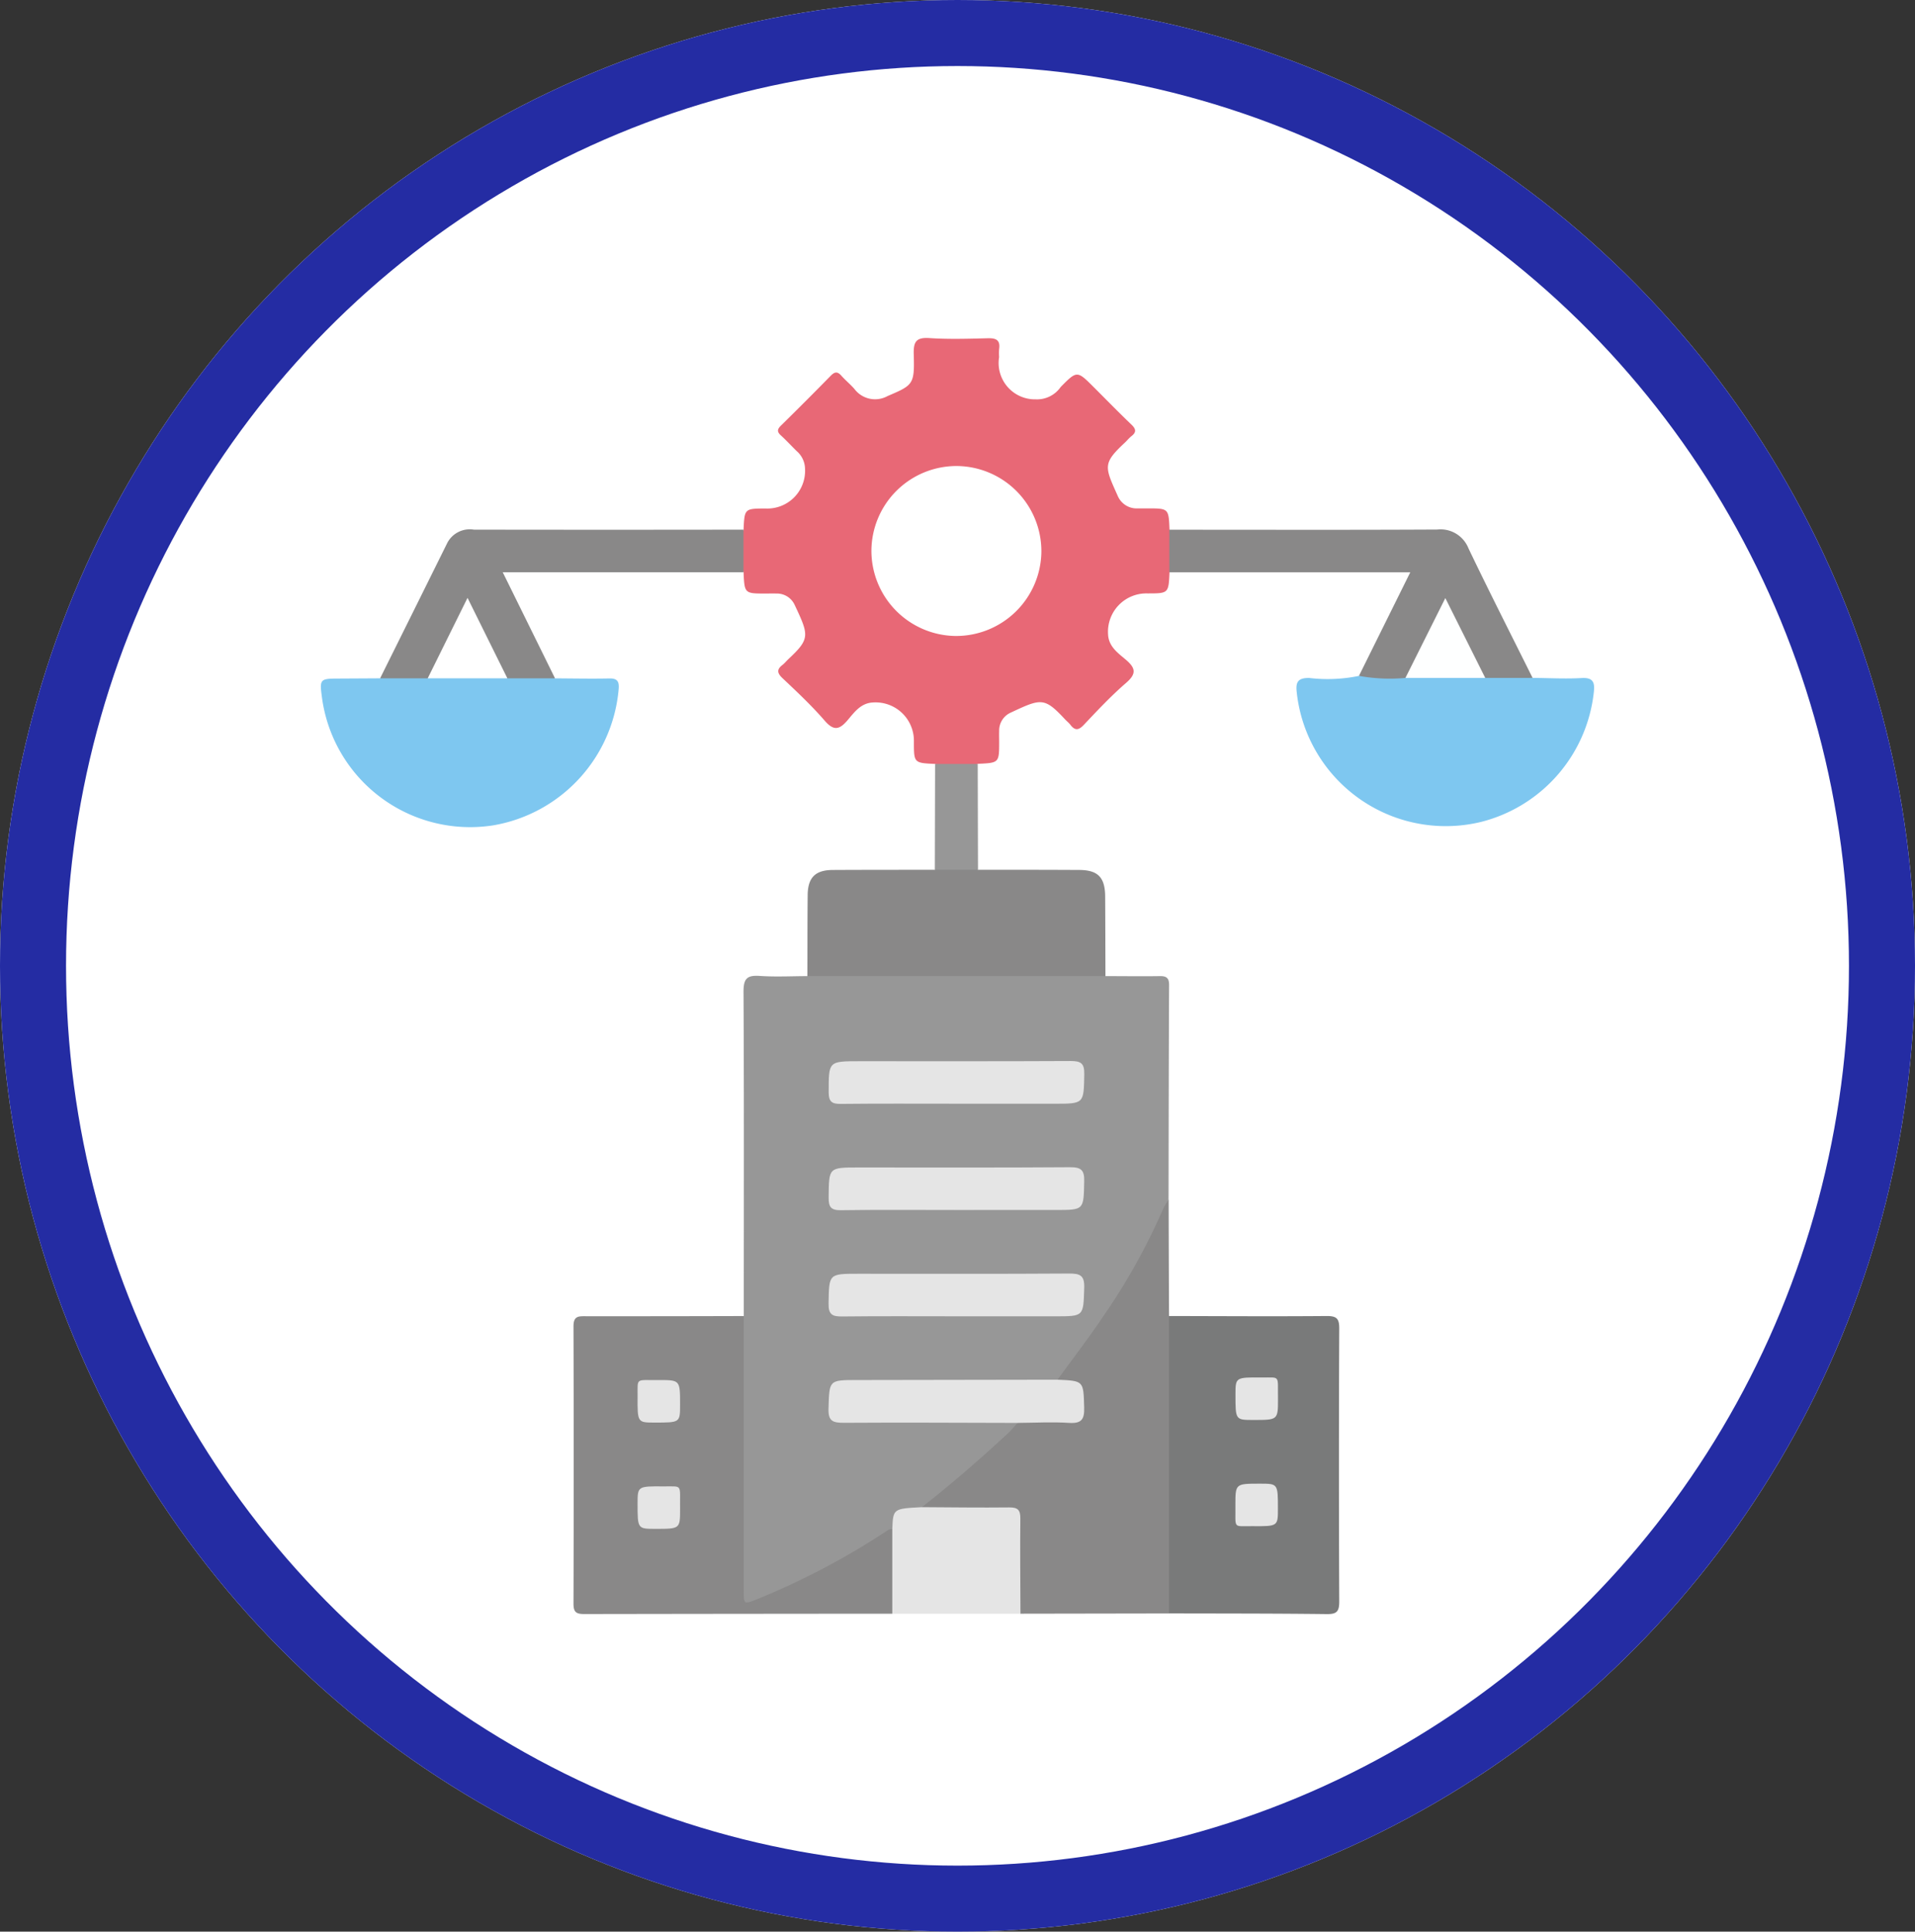 <svg xmlns="http://www.w3.org/2000/svg" width="116" height="117" viewBox="0 0 116 117">
  <rect x="0" y="0" width="116" height="117" fill="#333333" stroke="none"/>
  <g id="Grupo_124524" data-name="Grupo 124524" transform="translate(-1140 -2133)">
    <g id="Elipse_6007" data-name="Elipse 6007" transform="translate(1140 2133)" fill="#fff" stroke="#242ca3" stroke-width="4">
      <ellipse cx="58" cy="58.5" rx="58" ry="58.5" stroke="none"/>
      <ellipse cx="58" cy="58.5" rx="56" ry="56.5" fill="none"/>
    </g>
    <g id="Grupo_124523" data-name="Grupo 124523" transform="translate(7828.765 4110.771)">
      <path id="Trazado_190111" data-name="Trazado 190111" d="M-6551.077-1757.963c0-6.55.019-13.1-.017-19.651,0-.8.224-1,.981-.95.958.066,1.924.014,2.887.012a1.542,1.542,0,0,1,1.07-.255q7.958-.007,15.916,0a1.541,1.541,0,0,1,1.07.255c1.1,0,2.194.016,3.29,0,.4-.007.567.108.565.541-.021,4.332-.025,8.665-.033,13a25.985,25.985,0,0,1-3.181,6.256,36.334,36.334,0,0,1-3.087,4.286,1.292,1.292,0,0,1-.738.582,24.328,24.328,0,0,1-2.886.056c-3.1.01-6.2,0-9.307.006a1.145,1.145,0,0,0-1.042,1.778c.212.39.606.282.934.284,2.889.012,5.777,0,8.666.008a5.726,5.726,0,0,1,1.2.059c.6.216.273.532.05.774a31.531,31.531,0,0,1-2.359,2.175,18.367,18.367,0,0,1-3.3,2.541c-.106.016.029.029-.075.017a1.234,1.234,0,0,0-1.559,1.212,38.3,38.3,0,0,1-8.343,4.456c-.589.231-.832.037-.912-.6a3.778,3.778,0,0,1-.018-.482q0-7.638,0-15.275A1.544,1.544,0,0,1-6551.077-1757.963Z" transform="translate(-92.633 -140.096)" fill="#979797"/>
      <path id="Trazado_190112" data-name="Trazado 190112" d="M-6539.658-1931.5c-1.283-.058-1.283-.058-1.284-1.35a2.323,2.323,0,0,0-2.486-2.372c-.736.037-1.127.6-1.53,1.073-.511.6-.854.65-1.4.015-.787-.908-1.671-1.736-2.546-2.562-.344-.325-.34-.544.018-.815.126-.1.225-.228.342-.338,1.327-1.24,1.246-1.439.376-3.29a1.182,1.182,0,0,0-1.1-.681c-.214-.008-.428,0-.643,0-1.291,0-1.291,0-1.349-1.285a3.33,3.33,0,0,1,0-2.58c.058-1.284.058-1.284,1.353-1.285a2.287,2.287,0,0,0,2.37-2.417,1.444,1.444,0,0,0-.5-1.056c-.325-.319-.635-.655-.971-.963-.235-.216-.211-.368.01-.585q1.521-1.493,3.014-3.017c.241-.247.41-.276.646-.009s.543.52.789.8a1.565,1.565,0,0,0,2.012.435c1.554-.665,1.639-.7,1.586-2.524-.022-.747.129-1.042.946-.987,1.175.078,2.36.041,3.539.01.5-.013.768.107.686.659a3.378,3.378,0,0,0,0,.482,2.2,2.2,0,0,0,2.218,2.559,1.746,1.746,0,0,0,1.514-.751c.989-1,.993-.993,2,.013.759.758,1.507,1.527,2.283,2.268.277.265.313.459,0,.7-.146.116-.265.267-.4.394-1.36,1.268-1.221,1.456-.431,3.221a1.243,1.243,0,0,0,1.222.76h.563c1.3,0,1.3,0,1.353,1.285a3.325,3.325,0,0,1,0,2.58c-.058,1.285-.058,1.285-1.349,1.285a2.324,2.324,0,0,0-2.373,2.486c.036.736.6,1.125,1.075,1.528.6.511.654.854.016,1.406-.909.786-1.737,1.671-2.564,2.546-.324.342-.543.343-.816-.015-.1-.126-.229-.225-.337-.343-1.246-1.337-1.439-1.244-3.289-.379a1.183,1.183,0,0,0-.682,1.1c-.008.214,0,.428,0,.642,0,1.292,0,1.292-1.284,1.35A3.333,3.333,0,0,1-6539.658-1931.5Z" transform="translate(-92.464 0)" fill="#e86876"/>
      <path id="Trazado_190113" data-name="Trazado 190113" d="M-6587.854-1681.884q0,8.27,0,16.54c0,.981-.013.937.922.565a45.182,45.182,0,0,0,7.838-4.155.721.721,0,0,1,.231-.054.873.873,0,0,1,.265.725c.025,1.225.022,2.451,0,3.676a1,1,0,0,1-.266.733q-9.328.005-18.658.02c-.478,0-.646-.112-.646-.623q.026-8.4,0-16.809c0-.625.306-.608.74-.607Q-6592.639-1681.869-6587.854-1681.884Z" transform="translate(-55.858 -216.175)" fill="#898888"/>
      <path id="Trazado_190114" data-name="Trazado 190114" d="M-6431.439-1681.887c3.186.005,6.371.027,9.556,0,.6,0,.756.156.754.756q-.036,8.272,0,16.543c0,.6-.153.762-.755.755-3.185-.039-6.37-.032-9.556-.041a1.368,1.368,0,0,1-.261-1.06q-.011-7.948,0-15.9A1.346,1.346,0,0,1-6431.439-1681.887Z" transform="translate(-186.512 -216.173)" fill="#797a7a"/>
      <path id="Trazado_190115" data-name="Trazado 190115" d="M-6485.083-1707.624v18.015l-9,.015a1.467,1.467,0,0,1-.27-1.133c-.01-1.387-.021-2.775,0-4.161.012-.66-.25-.9-.9-.885-1.253.025-2.507.017-3.761,0-.365,0-.758.052-1.044-.273,1.8-1.408,3.522-2.905,5.2-4.459.214-.2.4-.429.6-.646.24-.284.577-.243.891-.253.561-.017,1.122,0,1.683-.006,1.1,0,1.58-.749,1.154-1.771-.1-.245-.29-.285-.5-.319-.284-.044-.6,0-.809-.268.905-1.247,1.847-2.469,2.708-3.746a38.5,38.5,0,0,0,3.7-6.619,4.394,4.394,0,0,1,.324-.544Q-6485.1-1711.151-6485.083-1707.624Z" transform="translate(-132.868 -190.435)" fill="#898888"/>
      <path id="Trazado_190116" data-name="Trazado 190116" d="M-6655.146-1862.4c1.1.005,2.2.029,3.293.006.479-.01.6.185.565.622a9.177,9.177,0,0,1-7.593,8.274,9.057,9.057,0,0,1-10.4-7.889c-.125-.924-.055-.995.89-1l2.65-.015c.937-.441,1.928-.163,2.894-.226,1.6-.018,3.2-.025,4.8,0C-6657.082-1862.566-6656.085-1862.846-6655.146-1862.4Z" transform="translate(0 -74.283)" fill="#7ec7f0"/>
      <path id="Trazado_190117" data-name="Trazado 190117" d="M-6380.276-1862.415c.991.008,1.985.066,2.972.009.718-.042.8.293.735.86a9.12,9.12,0,0,1-6.824,7.853,9.08,9.08,0,0,1-11.173-7.865c-.064-.586.057-.858.75-.853a9.414,9.414,0,0,0,3.019-.125,18.346,18.346,0,0,1,2.851-.074q2.385-.038,4.769,0A8.305,8.305,0,0,1-6380.276-1862.415Z" transform="translate(-215.652 -74.296)" fill="#7ec7f0"/>
      <path id="Trazado_190118" data-name="Trazado 190118" d="M-6514.265-1802.136h-18.055c.005-1.634,0-3.269.017-4.9.008-1.064.458-1.521,1.513-1.528,2.063-.011,4.127-.009,6.19-.012a3.22,3.22,0,0,1,2.614,0c2.036,0,4.072,0,6.109.011,1.155,0,1.588.444,1.595,1.61C-6514.272-1805.351-6514.27-1803.743-6514.265-1802.136Z" transform="translate(-107.538 -116.513)" fill="#898888"/>
      <path id="Trazado_190119" data-name="Trazado 190119" d="M-6642.056-1894.321h-2.886c-.38-.171-.491-.546-.658-.875-.565-1.11-1.108-2.233-1.755-3.5-.647,1.272-1.189,2.394-1.754,3.5-.167.329-.279.7-.659.875h-2.883q2.038-4.1,4.072-8.206a1.536,1.536,0,0,1,1.61-.8q8.165.013,16.329,0v2.58h-14.584Z" transform="translate(-13.089 -42.364)" fill="#898888"/>
      <path id="Trazado_190120" data-name="Trazado 190120" d="M-6416.083-1894.38a10.486,10.486,0,0,1-2.814-.124l3.109-6.273h-14.594v-2.58c5.412,0,10.823.017,16.233-.012a1.82,1.82,0,0,1,1.889,1.146c1.26,2.631,2.583,5.231,3.882,7.842h-2.871c-.383-.122-.475-.484-.629-.785-.58-1.131-1.13-2.278-1.792-3.569-.652,1.292-1.208,2.435-1.786,3.567C-6415.61-1894.865-6415.7-1894.5-6416.083-1894.38Z" transform="translate(-187.551 -42.329)" fill="#898888"/>
      <path id="Trazado_190121" data-name="Trazado 190121" d="M-6506.607-1628.058c1.761.009,3.521.035,5.281.015.522-.006.686.15.679.676-.021,1.92,0,3.841.008,5.762h-7.765q0-2.567,0-5.134C-6508.352-1627.969-6508.352-1627.969-6506.607-1628.058Z" transform="translate(-126.311 -258.424)" fill="#e5e5e5"/>
      <path id="Trazado_190122" data-name="Trazado 190122" d="M-6493.811-1830.941h-2.614q.007-3.2.016-6.405h2.582Q-6493.818-1834.144-6493.811-1830.941Z" transform="translate(-135.713 -94.151)" fill="#979797"/>
      <path id="Trazado_190123" data-name="Trazado 190123" d="M-6518.6-1751.116c-2.329,0-4.658-.014-6.986.011-.54.006-.743-.122-.743-.706,0-1.88-.024-1.88,1.887-1.88,4.256,0,8.513.01,12.769-.012.6,0,.838.121.826.788-.032,1.8,0,1.8-1.81,1.8Z" transform="translate(-112.239 -159.803)" fill="#e5e5e5"/>
      <path id="Trazado_190124" data-name="Trazado 190124" d="M-6518.586-1721.2c-2.329,0-4.659-.021-6.987.014-.614.009-.763-.186-.757-.775.017-1.814-.008-1.814,1.792-1.814,4.283,0,8.566.015,12.849-.016.681,0,.853.2.839.857-.036,1.733,0,1.733-1.712,1.733Z" transform="translate(-112.24 -183.282)" fill="#e5e5e5"/>
      <path id="Trazado_190125" data-name="Trazado 190125" d="M-6518.609-1691.263c-2.3,0-4.6-.016-6.906.011-.592.007-.848-.1-.835-.779.032-1.807,0-1.807,1.8-1.807,4.256,0,8.513.014,12.769-.014.666,0,.941.109.917.863-.054,1.725-.011,1.727-1.724,1.727Z" transform="translate(-112.225 -206.781)" fill="#e5e5e5"/>
      <path id="Trazado_190126" data-name="Trazado 190126" d="M-6512.5-1663.957c1.607.069,1.573.07,1.62,1.674.021.708-.14.991-.91.942-1.037-.067-2.083-.005-3.125,0-3.51-.007-7.021-.029-10.531-.006-.663,0-.945-.1-.921-.862.055-1.727.011-1.726,1.728-1.728Q-6518.569-1663.945-6512.5-1663.957Z" transform="translate(-112.212 -230.246)" fill="#e5e5e5"/>
      <path id="Trazado_190127" data-name="Trazado 190127" d="M-6509.1-1921.251a5.165,5.165,0,0,1,5.113,5.2,5.169,5.169,0,0,1-5.226,5.094,5.164,5.164,0,0,1-5.07-5.165A5.156,5.156,0,0,1-6509.1-1921.251Z" transform="translate(-121.697 -28.293)" fill="#fff"/>
      <path id="Trazado_190128" data-name="Trazado 190128" d="M-6578.843-1663.86c1.281,0,1.281,0,1.28,1.495,0,1.081,0,1.081-1.535,1.08-1.041,0-1.049,0-1.038-1.575C-6580.125-1664.037-6580.292-1663.84-6578.843-1663.86Z" transform="translate(-70.007 -230.321)" fill="#e5e5e5"/>
      <path id="Trazado_190129" data-name="Trazado 190129" d="M-6577.564-1632.56c0,1.211,0,1.211-1.485,1.21-1.09,0-1.09,0-1.09-1.524,0-1.052,0-1.061,1.565-1.047C-6577.38-1633.911-6577.586-1634.1-6577.564-1632.56Z" transform="translate(-70.005 -253.819)" fill="#e5e5e5"/>
      <path id="Trazado_190130" data-name="Trazado 190130" d="M-6409.2-1663.3c0,1.285,0,1.285-1.493,1.284-1.084,0-1.084,0-1.083-1.532,0-1.045,0-1.055,1.573-1.041C-6409.028-1664.579-6409.226-1664.768-6409.2-1663.3Z" transform="translate(-202.151 -229.748)" fill="#e5e5e5"/>
      <path id="Trazado_190131" data-name="Trazado 190131" d="M-6411.783-1633.365c0-1.3,0-1.3,1.482-1.3,1.095,0,1.095,0,1.094,1.523,0,1.055,0,1.065-1.562,1.051C-6411.962-1632.1-6411.762-1631.9-6411.783-1633.365Z" transform="translate(-202.149 -253.241)" fill="#e5e5e5"/>
      <path id="Trazado_190132" data-name="Trazado 190132" d="M-6639.246-1879.252l2.412-4.874c.862,1.742,1.639,3.309,2.414,4.875Z" transform="translate(-23.611 -57.433)" fill="#fff"/>
      <path id="Trazado_190133" data-name="Trazado 190133" d="M-6363.9-1879.229l2.417-4.837,2.418,4.837Z" transform="translate(-239.732 -57.48)" fill="#feffff"/>
    </g>
  </g>
</svg>
